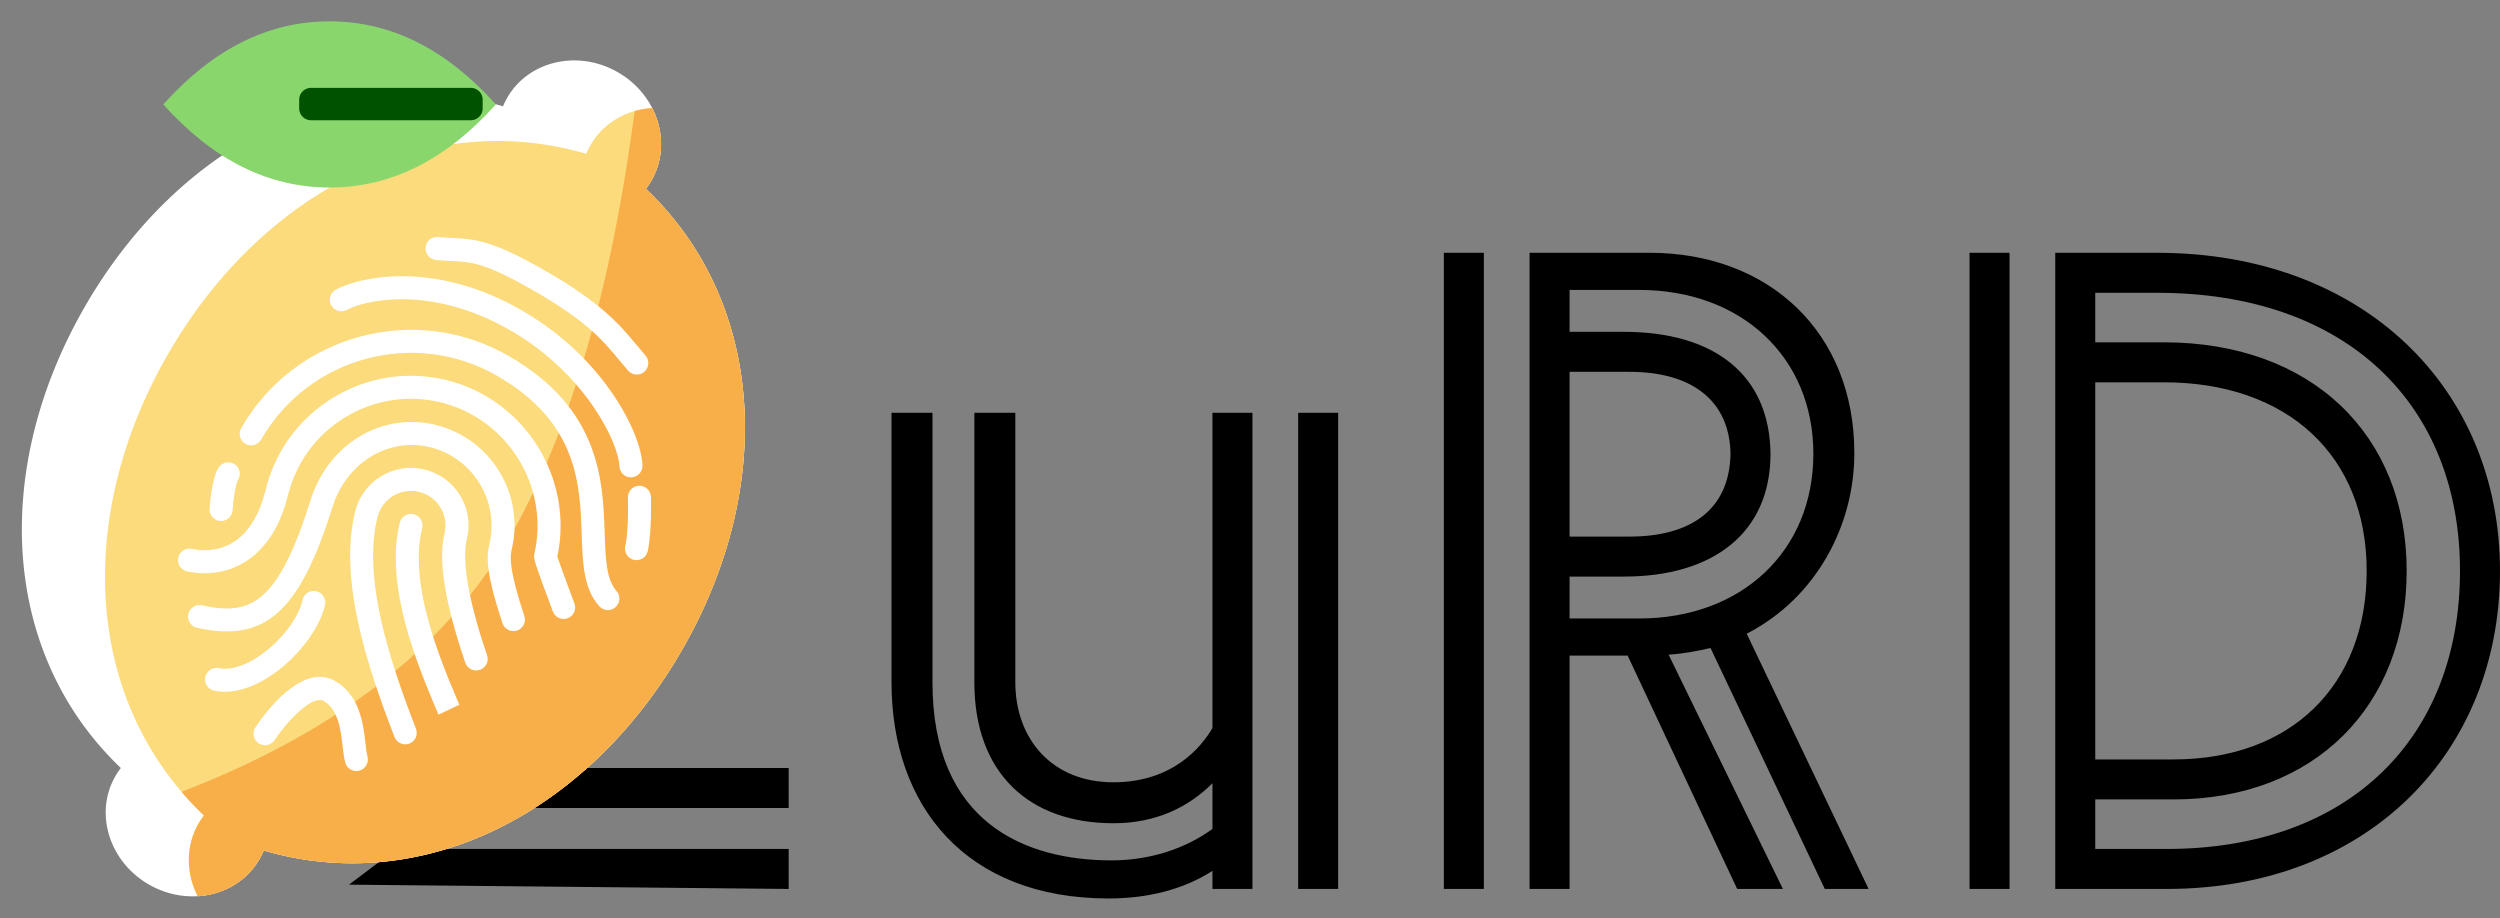 <?xml version="1.0" encoding="UTF-8" standalone="no"?>
<!-- Created with Inkscape (http://www.inkscape.org/) -->

<svg
   version="1.1"
   id="svg1"
   width="1857.594"
   height="682.259"
   viewBox="0 0 1857.594 682.259"
   xmlns="http://www.w3.org/2000/svg"
   xmlns:svg="http://www.w3.org/2000/svg">
  <rect x="0" y="0" width="1857.594" height="682.259" fill="#808080" stroke="none"/>
  <defs
     id="defs1" />
  <g
     id="layer4"
     transform="translate(-1495.777,295.132)">
    <path
       style="font-weight:800;font-size:15.613px;font-family:UniRennes;-inkscape-font-specification:'UniRennes, Ultra-Bold';font-variant-caps:small-caps;white-space:pre;display:inline;stroke-width:1370.34"
       d="m 1755.108,362.208 326.684,3.182 v -29.72 H 1790.287 Z m 132.679,-56.965 h 194.006 v -29.72 H 1931.665 Z M 2460.358,11.581 V 365.389 h 29.72 V 11.581 Z M 2426.392,365.389 V 11.581 h -29.72 V 245.802 c -7.783,13.445 -29.012,40.334 -73.592,40.334 -45.995,0 -72.885,-32.55 -72.885,-74.3 V 11.581 H 2219.768 V 211.836 c 0,67.223 40.334,104.727 103.312,104.727 31.843,0 55.902,-12.03 73.592,-29.72 v 33.966 c -20.521,14.86 -46.702,23.351 -75.007,23.351 -63.685,0 -133.032,-27.597 -133.032,-132.325 V 11.581 h -30.427 V 211.836 c 0,91.99 55.194,160.629 161.336,160.629 28.305,0 55.194,-6.369 77.13,-20.521 v 13.445 z m 142.231,0 h 29.72 v -472.688 h -29.72 z m 152.845,-472.688 h -89.16 v 472.688 h 29.72 v -173.366 h 43.164 l 81.376,173.366 h 33.966 l -84.914,-174.074 c 11.322,-0.707 21.936,-2.833 31.135,-4.954 l 84.914,179.027 h 32.55 l -90.575,-189.642 c 52.363,-26.889 79.96,-81.376 79.96,-133.739 v -0.707 c 0,-89.16 -63.138,-148.6 -152.137,-148.6 -89,0 0,-4e-4 0,-4e-4 z m -59.44,271.725 v -31.135 h 40.334 c 66.516,0 108.973,-32.551 108.973,-91.283 -0.707,-58.732 -41.75,-90.575 -108.973,-90.575 h -40.334 v -31.135 h 51.656 c 76.423,0 129.494,50.241 129.494,121.71 0,72.177 -53.072,122.418 -129.494,122.418 z m 0,-60.855 V -18.846 h 44.58 c 45.287,0 74.3,20.521 75.007,60.855 -0.707,41.749 -29.72,61.563 -75.007,61.563 z m 297.199,261.818 h 29.72 v -472.688 h -29.72 z m 139.401,-472.688 h -75.715 v 472.688 h 82.791 c 149.308,0 247.666,-101.189 247.666,-236.344 0,-135.155 -101.19,-236.344 -254.742,-236.344 z m -45.995,406.172 h 58.025 c 105.435,0 173.366,-70.054 173.366,-169.828 0,-101.19 -70.762,-169.828 -180.442,-169.828 h -50.949 v -36.796 h 45.995 c 141.524,0 225.022,83.499 225.022,206.624 0,123.125 -81.376,206.624 -217.946,206.624 h -53.071 z m 0,-29.72 V -11.063 h 50.949 c 91.99,0 150.722,54.487 150.722,140.108 0,84.914 -55.901,140.108 -143.646,140.108 z"
       id="text26-2"
       aria-label="QuRD" />
    <g
       id="g27-8"
       transform="matrix(0.561,0,0,0.561,1430.84,-465.141)"
       style="display:inline">
      <g
         id="g15-1"
         transform="matrix(1.787,0,0,1.787,1991.637,-1886.961)">
        <path
           d="m -960.169,1794.765 c -89.477,-85.438 -95.641,-222.547 -26.492,-342.258 69.148,-119.711 191.008,-182.93 309.758,-148.195 a 53.781,53.781 0 0 1 3.164,-6.438 c 15.812,-27.344 52.531,-35.789 82.031,-18.75 29.5,17.039 40.539,52.961 24.727,80.352 a 53.789,53.789 0 0 1 -3.992,5.961 c 89.477,85.445 95.633,222.539 26.484,342.25 -69.148,119.711 -191.008,182.93 -309.758,148.195 a 53.781,53.781 0 0 1 -3.164,6.438 c -15.812,27.344 -52.531,35.789 -82.031,18.75 -29.5,-17.039 -40.547,-52.992 -24.727,-80.375 a 53.781,53.781 0 0 1 4,-5.93 z"
           fill="#ffffff"
           id="path1-3-3"
           style="stroke-width:0.781" />
        <path
           d="m -566.333,1305.617 c 8.633,16.93 9.078,37.016 -0.648,53.852 a 53.789,53.789 0 0 1 -3.992,5.961 c 89.477,85.453 95.633,222.547 26.484,342.258 -69.148,119.711 -191.008,182.93 -309.758,148.195 a 53.781,53.781 0 0 1 -3.164,6.438 c -9.648,16.688 -27.016,26.297 -45.781,27.453 -8.633,-16.93 -9.078,-37.016 0.648,-53.852 a 53.781,53.781 0 0 1 3.992,-5.961 c -89.477,-85.438 -95.633,-222.547 -26.484,-342.258 69.148,-119.711 191.008,-182.914 309.773,-148.195 a 53.773,53.773 0 0 1 3.203,-6.438 c 9.594,-16.664 26.961,-26.297 45.727,-27.453 z"
           fill="#fbdb7b"
           id="path2-6-1"
           style="stroke-width:0.781" />
        <path
           d="m -915.185,1812.406 q 173.438,-66.898 243.969,-190.008 65.406,-114.148 91.859,-314.555 a 60.727,60.727 0 0 1 13.023,-2.234 c 8.633,16.93 9.078,37.016 -0.648,53.852 a 53.789,53.789 0 0 1 -3.992,5.961 c 89.477,85.461 95.633,222.555 26.484,342.266 -69.148,119.711 -191.008,182.93 -309.758,148.195 a 53.781,53.781 0 0 1 -3.164,6.438 c -9.648,16.688 -27.016,26.297 -45.781,27.453 -8.633,-16.93 -9.078,-37.016 0.648,-53.852 a 53.781,53.781 0 0 1 3.992,-5.961 237.719,237.719 0 0 1 -16.633,-17.555 z"
           fill="#f9af49"
           id="path3-0-1"
           style="stroke-width:0.781" />
        <path
           d="m -907.106,1905.859 a 80.625,80.625 0 0 1 -40.328,-10.938 79.578,79.578 0 0 1 -36.641,-45.453 c -5.469,-17.828 -4.148,-36.227 3.703,-52.344 -40.672,-42.938 -64.289,-97.805 -68.492,-159.523 -4.359,-64 12.359,-130.766 48.344,-193.07 27.766,-48.078 64.664,-88.594 106.695,-117.188 l 17.969,26.461 c -38.078,25.898 -71.609,62.805 -96.984,106.734 -32.813,56.781 -48.055,117.25 -44.133,174.891 3.953,58.102 27.406,109.211 67.813,147.789 l 10.414,9.945 -8.797,11.398 a 37.906,37.906 0 0 0 -2.797,4.133 c -5.398,9.375 -6.531,20.484 -3.18,31.367 a 47.656,47.656 0 0 0 22.055,27.148 c 21.789,12.578 48.773,6.773 60.156,-12.922 a 37.875,37.875 0 0 0 2.227,-4.524 l 5.469,-13.281 13.812,4.039 c 53.664,15.688 109.672,10.438 161.961,-15.195 51.898,-25.422 96.664,-68.867 129.461,-125.648 32.797,-56.781 48.055,-117.25 44.133,-174.891 -3.953,-58.102 -27.406,-109.211 -67.812,-147.789 l -10.383,-9.945 8.797,-11.398 a 37.859,37.859 0 0 0 2.805,-4.188 c 5.398,-9.375 6.531,-20.492 3.18,-31.367 a 47.656,47.656 0 0 0 -22.055,-27.148 c -21.789,-12.578 -48.773,-6.774 -60.156,12.922 a 37.914,37.914 0 0 0 -2.227,4.524 l -29.594,-12.18 a 70.047,70.047 0 0 1 4.109,-8.352 c 20.195,-34.969 66.789,-46.023 103.852,-24.633 a 79.578,79.578 0 0 1 36.641,45.453 c 5.469,17.828 4.148,36.227 -3.703,52.344 40.68,42.969 64.289,97.852 68.492,159.57 4.359,64 -12.359,130.766 -48.344,193.07 -35.984,62.305 -85.469,110.156 -143.094,138.383 -55.578,27.219 -114.945,34.227 -172.508,20.492 -13.68,20.227 -36.727,31.312 -60.859,31.312 z"
           fill=""
           id="path4-6-0"
           style="stroke-width:0.781" />
        <path
           d="m -805.474,1364.515 q 68.062,0 123.242,-61.594 -55.18,-61.594 -123.242,-61.594 -68.062,0 -123.242,61.594 55.18,61.594 123.242,61.594 z"
           fill="#89d66d"
           id="path5-2-3"
           style="stroke-width:0.781" />
        <path
           d="m -802.349,1380.515 c -49.906,0 -95.383,-22.516 -135.156,-66.914 l -9.562,-10.68 9.562,-10.68 c 39.781,-44.406 85.25,-66.914 135.156,-66.914 49.906,0 95.383,22.516 135.156,66.914 l 9.562,10.68 -9.562,10.68 c -39.773,44.406 -85.25,66.914 -135.156,66.914 z m -101.117,-77.594 c 13.938,13.711 28.508,24.414 43.461,31.883 a 128.227,128.227 0 0 0 115.383,0 c 14.953,-7.476 29.523,-18.172 43.461,-31.883 -13.938,-13.711 -28.508,-24.414 -43.461,-31.883 a 128.234,128.234 0 0 0 -115.383,0 c -14.984,7.477 -29.562,18.172 -43.461,31.883 z"
           fill=""
           id="path6-6-4"
           style="stroke-width:0.781" />
        <path
           d="m -819.192,1290.648 h 118.398 a 8.797,8.797 0 0 1 8.797,8.797 v 6.399 a 8.797,8.797 0 0 1 -8.797,8.797 h -118.398 a 8.797,8.797 0 0 1 -8.797,-8.797 v -6.399 a 8.797,8.797 0 0 1 8.797,-8.797 z"
           fill="#015200"
           id="path7-1-0"
           style="stroke-width:0.781" />
        <path
           d="m -913.216,1838.382 a 15.555,15.555 0 0 1 -7.812,-2.094 c -39.703,-22.906 -68.164,-47.023 -86.992,-73.688 a 15.625,15.625 0 1 1 25.516,-17.969 c 16.164,22.867 41.406,44 77.117,64.617 a 15.625,15.625 0 0 1 -7.812,29.164 z"
           fill=""
           id="path8-8-3"
           style="stroke-width:0.781" />
      </g>
      <g
         id="g14-9"
         transform="matrix(1.24,0.711,-0.711,1.24,624.123,539.032)"
         style="display:inline;fill:#ffffff;fill-opacity:1">
        <path
           d="m 11.221,277.333 c 5.888,0 10.667,-4.779 10.667,-10.667 0,-88.235 71.765,-160 160,-160 86.549,0 116.864,48.939 141.227,88.277 14.336,23.147 26.709,43.136 47.488,49.877 5.739,1.835 11.627,-1.28 13.44,-6.848 1.813,-5.611 -1.259,-11.627 -6.848,-13.44 -13.333,-4.331 -23.808,-21.227 -35.947,-40.811 -25.707,-41.515 -60.907,-98.368 -159.36,-98.368 -99.989,0 -181.333,81.344 -181.333,181.333 0,5.869 4.778,10.647 10.666,10.647 z"
           id="path1-1"
           style="display:inline;fill:#ffffff;fill-opacity:1" />
        <path
           d="m 21.888,352 c 1.6,0 3.221,-0.363 4.779,-1.131 5.269,-2.645 7.403,-9.045 4.779,-14.315 -3.861,-7.68 -9.536,-21.675 -9.536,-27.221 0,-5.888 -4.779,-10.667 -10.667,-10.667 -5.888,0 -10.667,4.779 -10.667,10.667 0,12.544 9.835,32.832 11.797,36.779 1.856,3.712 5.632,5.888 9.515,5.888 z"
           id="path2-9"
           style="display:inline;fill:#ffffff;fill-opacity:1" />
        <path
           d="m 79.616,41.728 c 4.843,-2.197 9.003,-4.288 12.885,-6.315 15.936,-8.171 27.456,-14.08 78.72,-14.08 57.664,0 78.891,7.872 101.376,16.235 4.075,1.515 8.192,3.051 12.501,4.523 1.131,0.405 2.283,0.576 3.456,0.576 4.437,0 8.555,-2.773 10.091,-7.211 1.92,-5.568 -1.045,-11.627 -6.635,-13.547 -4.139,-1.429 -8.064,-2.901 -12.011,-4.352 C 256.725,8.939 232.683,0 171.179,0 114.752,0 100.63,7.253 82.731,16.448 c -3.605,1.856 -7.424,3.819 -11.925,5.824 -5.355,2.411 -7.744,8.725 -5.355,14.101 2.432,5.376 8.768,7.766 14.165,5.355 z"
           id="path3-6"
           style="display:inline;fill:#ffffff;fill-opacity:1" />
        <path
           d="m 343.445,144.277 c 0.171,0.213 15.445,25.067 20.267,40.299 1.451,4.523 5.675,7.424 10.176,7.424 1.088,0 2.176,-0.171 3.243,-0.491 5.611,-1.813 8.704,-7.808 6.912,-13.419 -5.675,-17.707 -21.739,-43.904 -22.421,-44.992 -3.115,-5.035 -9.707,-6.613 -14.677,-3.499 -5.014,3.094 -6.593,9.644 -3.5,14.678 z"
           id="path4-9"
           style="display:inline;fill:#ffffff;fill-opacity:1" />
        <path
           d="m 69.12,299.115 c -8.64,-30.123 -5.056,-61.803 10.112,-89.237 15.168,-27.435 40.128,-47.339 70.251,-56 61.376,-17.408 126.165,17.856 144.661,78.677 0.256,0.832 0.597,1.621 1.067,2.368 1.323,2.219 2.475,4.139 40.405,35.499 4.523,3.755 11.221,3.115 15.019,-1.429 3.755,-4.544 3.115,-11.243 -1.429,-15.019 -25.963,-21.461 -33.579,-28.245 -35.264,-29.696 -22.677,-70.656 -98.603,-111.403 -170.283,-90.923 -35.648,10.24 -65.131,33.749 -83.072,66.176 -17.92,32.427 -22.165,69.845 -11.947,105.451 17.493,60.821 -20.032,77.696 -31.979,81.408 -5.632,1.771 -8.747,7.744 -6.997,13.376 1.429,4.565 5.653,7.488 10.197,7.488 1.045,0 2.133,-0.149 3.179,-0.469 32.619,-10.198 64.235,-44.524 46.08,-107.67 z"
           id="path5-3"
           style="display:inline;fill:#ffffff;fill-opacity:1" />
        <path
           d="m 16.341,126.464 c 5.035,3.008 11.584,1.451 14.699,-3.584 C 40.32,107.605 85.952,64 171.221,64 c 82.005,0 140.352,41.536 150.869,58.88 2.048,3.285 5.547,5.12 9.131,5.12 1.899,0 3.819,-0.491 5.547,-1.536 5.013,-3.072 6.635,-9.621 3.584,-14.677 -14.635,-24.107 -79.253,-69.12 -169.131,-69.12 -95.552,0 -146.773,49.899 -158.464,69.12 -3.029,5.056 -1.429,11.605 3.584,14.677 z"
           id="path6-3"
           style="display:inline;fill:#ffffff;fill-opacity:1" />
        <path
           d="m 281.173,442.688 c 3.712,-4.523 2.987,-11.221 -1.579,-14.933 -54.592,-44.181 -112.512,-96.832 -128.448,-152.256 -2.368,-8.213 -1.387,-16.853 2.752,-24.341 4.139,-7.488 10.944,-12.885 19.136,-15.253 8.235,-2.325 16.896,-1.365 24.363,2.752 7.488,4.117 12.885,10.944 15.253,19.157 7.04,24.448 31.957,55.232 76.139,94.101 4.416,3.925 11.136,3.456 15.04,-0.96 3.904,-4.416 3.477,-11.157 -0.96,-15.04 -50.389,-44.352 -65.749,-70.165 -69.739,-84.011 -3.925,-13.717 -12.949,-25.045 -25.408,-31.936 -12.459,-6.869 -26.816,-8.469 -40.555,-4.587 -13.717,3.947 -25.045,12.949 -31.936,25.429 -6.891,12.459 -8.512,26.859 -4.587,40.533 17.557,61.099 78.357,116.651 135.531,162.944 1.984,1.6 4.352,2.368 6.699,2.368 3.115,0.001 6.187,-1.343 8.299,-3.967 z"
           id="path7-8"
           style="display:inline;fill:#ffffff;fill-opacity:1" />
        <path
           d="m 192.149,263.701 c -1.643,-5.675 -7.467,-8.96 -13.205,-7.296 -5.653,1.621 -8.917,7.552 -7.296,13.205 16.811,58.453 80.661,106.923 119.531,136.427 l 12.203,-17.536 c -36.054,-27.349 -96.385,-73.13 -111.233,-124.8 z"
           id="path8-0"
           style="display:inline;fill:#ffffff;fill-opacity:1" />
        <path
           d="m 149.397,370.091 c -1.813,-5.611 -7.808,-8.661 -13.419,-6.912 -5.611,1.792 -8.704,7.808 -6.912,13.419 9.131,28.544 -8.811,84.523 -35.797,93.269 -5.611,1.813 -8.661,7.829 -6.848,13.44 1.451,4.501 5.653,7.381 10.155,7.381 1.088,0 2.219,-0.171 3.285,-0.512 41.088,-13.355 60.864,-84.651 49.536,-120.085 z"
           id="path10-5"
           style="display:inline;fill:#ffffff;fill-opacity:1" />
        <path
           d="m 110.315,287.957 c -9.259,-42.048 12.651,-82.048 50.944,-93.035 39.552,-11.285 81.045,11.563 92.395,51.115 3.541,12.267 12.885,26.667 46.891,57.045 4.395,3.904 11.136,3.541 15.061,-0.853 3.925,-4.395 3.541,-11.136 -0.853,-15.061 -32.277,-28.821 -38.656,-40.277 -40.597,-47.019 -14.635,-50.837 -67.947,-80.299 -118.763,-65.728 -49.28,14.144 -77.611,64.917 -65.899,118.123 21.547,98.091 5.461,120.789 -38.763,134.613 -5.632,1.771 -8.747,7.744 -6.997,13.376 1.429,4.565 5.653,7.488 10.197,7.488 1.045,0 2.133,-0.149 3.179,-0.469 61.717,-19.349 75.178,-59.584 53.205,-159.595 z"
           id="path11-6"
           style="display:inline;fill:#ffffff;fill-opacity:1" />
        <path
           d="m 245.781,462.805 c -10.603,-14.379 -26.624,-36.139 -53.227,-36.139 -36.181,0 -41.877,61.653 -42.645,74.005 -0.384,5.867 4.096,10.944 9.984,11.307 0.213,0.021 0.448,0.021 0.661,0.021 5.611,0 10.283,-4.352 10.645,-10.005 1.365,-22.059 9.771,-53.995 21.355,-53.995 15.808,0 27.051,15.232 36.032,27.456 3.584,4.864 6.805,9.152 9.749,12.075 4.16,4.16 10.923,4.16 15.083,0 4.16,-4.16 4.16,-10.923 0,-15.083 -2.303,-2.324 -4.799,-5.78 -7.637,-9.642 z"
           id="path12-6"
           style="display:inline;fill:#ffffff;fill-opacity:1" />
      </g>
    </g>
  </g>
</svg>
